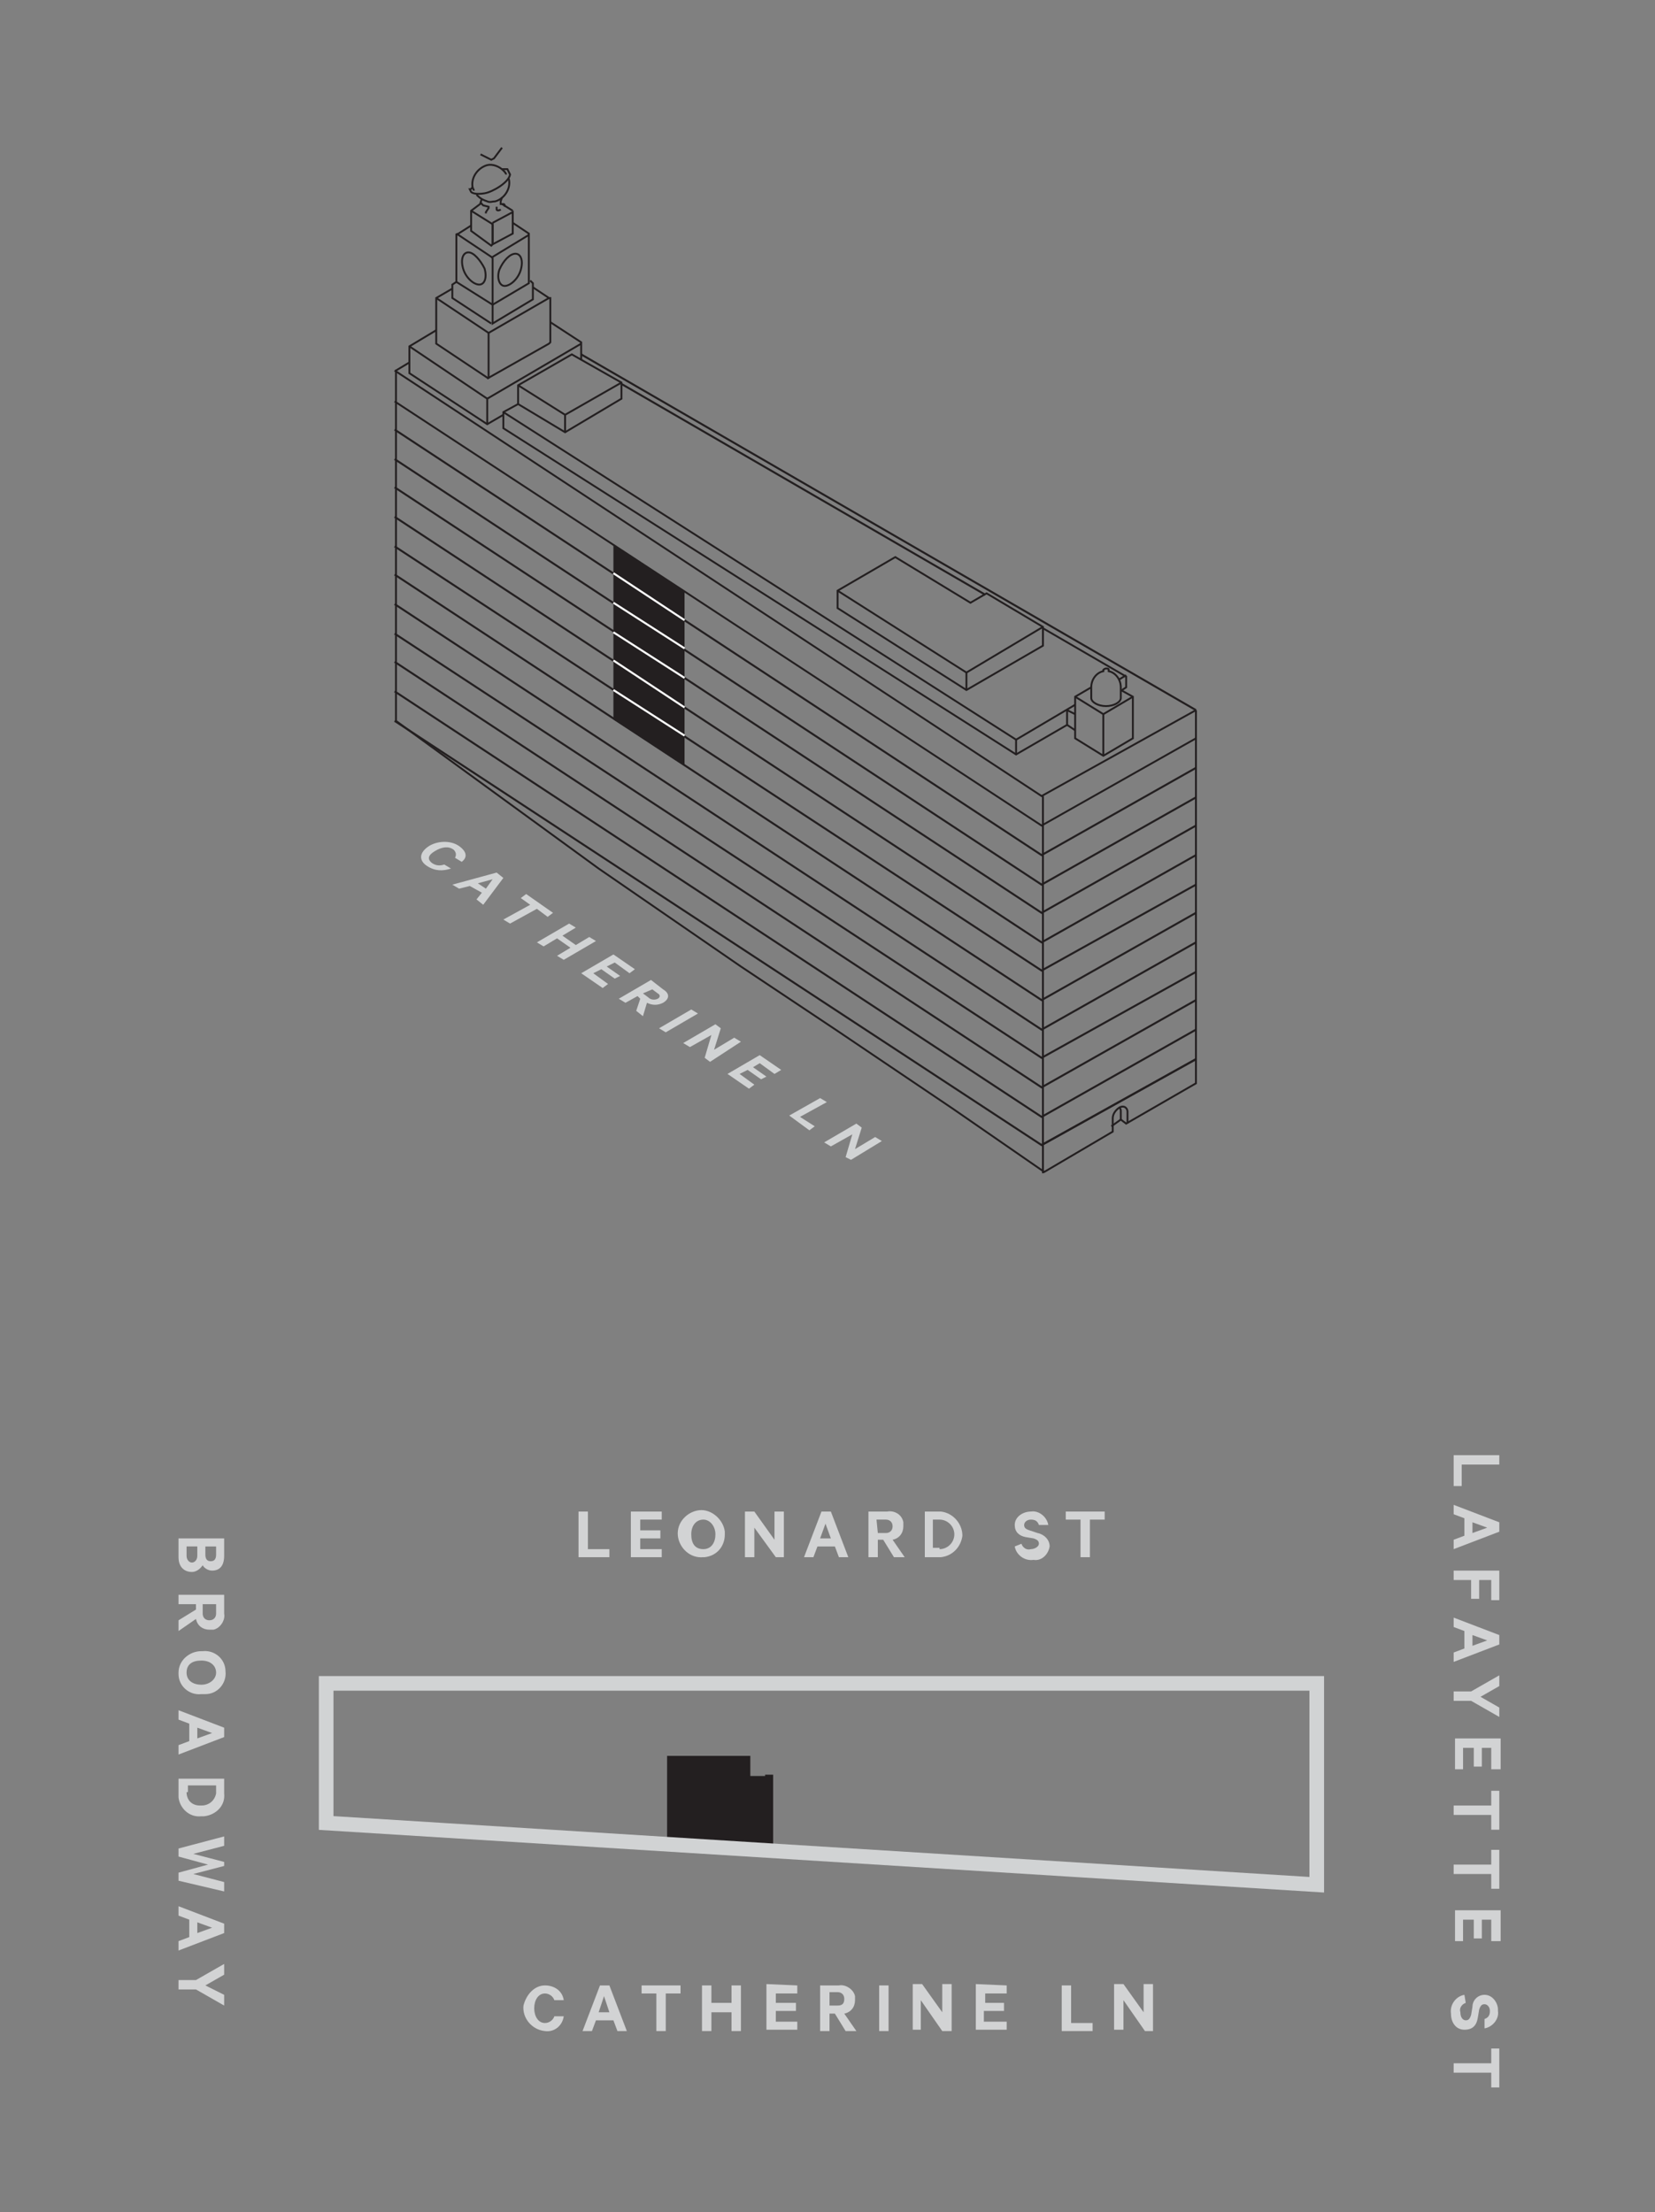 <?xml version="1.0" encoding="utf-8"?>
<!-- Generator: Adobe Illustrator 23.0.0, SVG Export Plug-In . SVG Version: 6.00 Build 0)  -->
<svg version="1.1" id="Layer_1" xmlns="http://www.w3.org/2000/svg" xmlns:xlink="http://www.w3.org/1999/xlink" x="0px" y="0px"
	 viewBox="0 0 123.3 164.8" style="enable-background:new 0 0 123.3 164.8;" xml:space="preserve">
<rect x="0" y="0" width="123.3" height="164.8" fill="#808080" stroke="none"/>
<style type="text/css">
	.st0{fill:#D2D3D4;}
	.st1{clip-path:url(#SVGID_2_);}
	.st2{fill:none;stroke:#231F20;stroke-width:0.15;stroke-miterlimit:10;}
	.st3{enable-background:new    ;}
	.st4{fill:#D1D3D4;}
	.st5{fill:none;stroke:#231F20;stroke-width:0.14;stroke-miterlimit:10;}
	.st6{clip-path:url(#SVGID_4_);}
	.st7{clip-path:url(#SVGID_6_);}
	.st8{clip-path:url(#SVGID_8_);}
	.st9{clip-path:url(#SVGID_10_);}
	.st10{clip-path:url(#SVGID_12_);}
	.st11{fill:#231F20;}
	.st12{fill:none;stroke:#FFFFFF;stroke-width:0.15;stroke-miterlimit:10;}
	.st13{clip-path:url(#SVGID_14_);}
	.st14{fill:none;stroke:#D1D3D4;stroke-width:1.09;stroke-miterlimit:10;}
</style>
<title>residence_L_7-12_key</title>
<g>
	<g>
		<path class="st0" d="M14.3,117.1c-0.6,0-1-0.4-1-1.1v-1.4h3.4v1.3c0,0.7-0.3,1.1-0.9,1.1c-0.3,0-0.6-0.2-0.7-0.4
			C14.9,116.9,14.6,117.1,14.3,117.1z M13.9,115.2v0.7c0,0.3,0.2,0.5,0.4,0.5s0.4-0.2,0.4-0.5v-0.7H13.9z M15.3,115.8
			c0,0.3,0.1,0.5,0.4,0.5s0.4-0.2,0.4-0.5v-0.6h-0.8L15.3,115.8z"/>
		<path class="st0" d="M14.6,119.5h-1.3v-0.7h3.4v1.4c0.1,0.5-0.3,1.1-0.8,1.2c-0.1,0-0.2,0-0.3,0c-0.5,0-0.9-0.3-1-0.8l-1.3,0.9
			v-0.8l1.3-0.8L14.6,119.5z M15.1,119.5v0.7c0,0.3,0.2,0.5,0.5,0.5s0.5-0.2,0.5-0.5v-0.7H15.1z"/>
		<path class="st0" d="M13.3,124.6c0-0.9,0.8-1.6,1.7-1.6c0,0,0.1,0,0.1,0c0.9-0.1,1.7,0.6,1.7,1.5c0.1,0.9-0.6,1.7-1.5,1.7
			c-0.1,0-0.2,0-0.3,0c-0.9,0.1-1.7-0.6-1.7-1.5C13.3,124.7,13.3,124.6,13.3,124.6z M16.1,124.6c0-0.5-0.4-0.9-1.1-0.9
			s-1.1,0.3-1.1,0.9s0.5,0.9,1.1,0.9S16.1,125.1,16.1,124.6z"/>
		<path class="st0" d="M16.7,129.4l-3.4,1.3V130l0.8-0.3v-1.3l-0.8-0.3v-0.7l3.4,1.3V129.4z M14.7,128.7v0.8l1.1-0.4L14.7,128.7z"/>
		<path class="st0" d="M16.7,132.4v1.2c0.1,0.9-0.6,1.6-1.5,1.7c-0.1,0-0.2,0-0.2,0c-0.9,0.1-1.6-0.6-1.7-1.4c0-0.1,0-0.2,0-0.2
			v-1.2H16.7z M13.9,133.5c0,0.6,0.4,1,1,1c0,0,0,0,0.1,0c0.6,0,1-0.4,1.1-0.9c0,0,0,0,0-0.1v-0.5h-2.1V133.5z"/>
		<path class="st0" d="M16.7,139l-2.3,0.6l2.3,0.6v0.7l-3.4-0.8v-0.6l2.2-0.6l-2.2-0.6v-0.6l3.4-0.9v0.7l-2.3,0.6l2.3,0.6L16.7,139z
			"/>
		<path class="st0" d="M16.7,144l-3.4,1.3v-0.7l0.8-0.3V143l-0.8-0.3V142l3.4,1.3V144z M14.7,143.2v0.8l1.1-0.4L14.7,143.2z"/>
		<path class="st0" d="M16.7,148.6v0.8l-2.1-1.2h-1.3v-0.7h1.3l2.1-1.2v0.8l-1.4,0.8L16.7,148.6z"/>
		<path class="st0" d="M111.7,108.4v0.7h-2.8v1.6h-0.6v-2.3H111.7z"/>
		<path class="st0" d="M111.7,114.1l-3.4,1.3v-0.7l0.8-0.3v-1.3l-0.8-0.3v-0.7l3.4,1.3V114.1z M109.7,113.4v0.8l1.1-0.4L109.7,113.4
			z"/>
		<path class="st0" d="M108.3,117h3.4v2.2h-0.6v-1.5h-0.9v1.4h-0.6v-1.4h-1.3V117z"/>
		<path class="st0" d="M111.7,122.5l-3.4,1.3v-0.7l0.8-0.3v-1.3l-0.8-0.3v-0.7l3.4,1.3V122.5z M109.7,121.8v0.8l1.1-0.4L109.7,121.8
			z"/>
		<path class="st0" d="M111.7,127.2v0.7l-2.1-1.2h-1.3V126h1.3l2.1-1.2v0.8l-1.4,0.8L111.7,127.2z"/>
		<path class="st0" d="M111.7,131.8h-0.6v-1.6h-0.7v1.4h-0.6v-1.4h-0.8v1.6h-0.6v-2.3h3.4V131.8z"/>
		<path class="st0" d="M111.7,133.4v2.9h-0.6v-1.1h-2.8v-0.7h2.8v-1.1L111.7,133.4z"/>
		<path class="st0" d="M111.7,137.8v2.9h-0.6v-1.1h-2.8v-0.7h2.8v-1.1H111.7z"/>
		<path class="st0" d="M111.7,144.6h-0.6V143h-0.7v1.4h-0.6V143h-0.8v1.6h-0.6v-2.3h3.4V144.6z"/>
		<path class="st0" d="M109.2,149.2c-0.3,0.1-0.5,0.4-0.4,0.7c0,0.4,0.2,0.6,0.4,0.6s0.3-0.1,0.4-0.4l0.1-0.6c0-0.5,0.4-0.9,0.9-0.9
			c0.6,0,1,0.6,1,1.1c0,0,0,0,0,0.1c0.1,0.6-0.4,1.2-1,1.3v-0.7c0.3-0.1,0.4-0.3,0.4-0.6c0-0.3-0.2-0.5-0.4-0.5s-0.3,0.1-0.4,0.4
			l-0.1,0.6c-0.1,0.6-0.4,0.9-1,0.9s-1-0.5-1-1.2c-0.1-0.7,0.4-1.3,1-1.4L109.2,149.2L109.2,149.2z"/>
		<path class="st0" d="M111.7,152.6v2.9h-0.6v-1.1h-2.8v-0.7h2.8v-1.1L111.7,152.6z"/>
		<path class="st0" d="M43.1,112.6h0.7v2.8h1.6v0.6h-2.3V112.6z"/>
		<path class="st0" d="M49.3,112.6v0.6h-1.6v0.8h1.5v0.6h-1.5v0.8h1.6v0.6H47v-3.4L49.3,112.6z"/>
		<path class="st0" d="M52.4,116c-1,0.1-1.8-0.7-1.9-1.6c-0.1-1,0.7-1.8,1.6-1.9s1.8,0.7,1.9,1.6c0,0.1,0,0.1,0,0.2
			c0,0.9-0.6,1.6-1.5,1.7C52.4,116,52.4,116,52.4,116z M52.4,113.2c-0.5,0-0.9,0.4-0.9,1.1s0.3,1.1,0.9,1.1s0.9-0.5,0.9-1.1
			S52.9,113.2,52.4,113.2L52.4,113.2z"/>
		<path class="st0" d="M58.4,116h-0.6l-1.6-2.2v2.2h-0.7v-3.4h0.7l1.5,2.1v-2.1h0.7V116z"/>
		<path class="st0" d="M61.9,112.6l1.3,3.4h-0.7l-0.3-0.8h-1.3l-0.3,0.8h-0.7l1.3-3.4L61.9,112.6z M61.1,114.6h0.8l-0.4-1.1
			L61.1,114.6z"/>
		<path class="st0" d="M65.4,114.7v1.3h-0.7v-3.4h1.4c0.5-0.1,1.1,0.2,1.2,0.8c0,0.1,0,0.2,0,0.3c0,0.5-0.3,0.9-0.8,1l0.9,1.3h-0.8
			l-0.8-1.3L65.4,114.7z M65.4,114.2H66c0.3,0,0.5-0.2,0.5-0.5s-0.2-0.5-0.5-0.5h-0.7L65.4,114.2z"/>
		<path class="st0" d="M68.9,112.6h1.2c0.9,0.1,1.6,0.9,1.6,1.8c-0.1,0.8-0.7,1.5-1.6,1.6h-1.2V112.6z M70,115.4
			c0.6,0,1.1-0.5,1.1-1.1c0-0.6-0.5-1.1-1.1-1.1h-0.5v2.1H70z"/>
		<path class="st0" d="M76.1,115c0.1,0.3,0.4,0.5,0.7,0.4c0.3,0,0.6-0.2,0.6-0.4s-0.1-0.3-0.4-0.4l-0.6-0.1
			c-0.5-0.1-0.8-0.4-0.8-0.9c0-0.6,0.6-1,1.2-1c0,0,0,0,0,0c0.6-0.1,1.2,0.4,1.3,1h-0.7c-0.1-0.3-0.3-0.4-0.6-0.4
			c-0.3,0-0.5,0.2-0.5,0.4s0.1,0.3,0.4,0.4l0.6,0.2c0.5,0.1,0.9,0.5,0.9,1c-0.1,0.6-0.6,1.1-1.2,1c0,0,0,0,0,0
			c-0.7,0.1-1.3-0.4-1.4-1L76.1,115z"/>
		<path class="st0" d="M79.4,112.6h2.9v0.6h-1.1v2.8h-0.7v-2.8h-1.1V112.6z"/>
		<path class="st0" d="M40.6,147.9c0.7,0,1.3,0.4,1.4,1.1h-0.7c-0.1-0.3-0.4-0.5-0.7-0.5c-0.5,0-0.8,0.5-0.8,1.1s0.3,1.1,0.8,1.1
			c0.3,0,0.6-0.2,0.7-0.5H42c-0.1,0.7-0.7,1.2-1.4,1.1c-1-0.1-1.7-1-1.6-1.9C39.2,148.6,39.8,147.9,40.6,147.9z"/>
		<path class="st0" d="M45.4,147.9l1.3,3.4H46l-0.3-0.8h-1.3l-0.3,0.8h-0.7l1.3-3.4H45.4z M44.6,149.9h0.8l-0.4-1.2L44.6,149.9z"/>
		<path class="st0" d="M47.8,147.9h2.9v0.6h-1.1v2.8h-0.7v-2.8h-1.1V147.9z"/>
		<path class="st0" d="M55.2,147.9v3.4h-0.7v-1.4H53v1.4h-0.7v-3.4H53v1.3h1.5v-1.3H55.2z"/>
		<path class="st0" d="M59.4,147.9v0.6h-1.6v0.7h1.5v0.6h-1.5v0.8h1.6v0.6h-2.3v-3.4L59.4,147.9z"/>
		<path class="st0" d="M61.8,150v1.3h-0.7v-3.4h1.4c0.5-0.1,1.1,0.3,1.2,0.8c0,0.1,0,0.2,0,0.3c0,0.5-0.3,0.9-0.8,1l0.9,1.3H63
			l-0.8-1.3H61.8z M61.8,149.4h0.6c0.4,0,0.5-0.2,0.5-0.5s-0.2-0.5-0.5-0.5h-0.6V149.4z"/>
		<path class="st0" d="M66.2,151.3h-0.7v-3.4h0.7V151.3z"/>
		<path class="st0" d="M70.8,151.3h-0.6l-1.6-2.3v2.2H68v-3.4h0.7l1.5,2.1v-2.1h0.7V151.3z"/>
		<path class="st0" d="M75,147.9v0.6h-1.6v0.7h1.4v0.6h-1.5v0.8H75v0.6h-2.3v-3.4L75,147.9z"/>
		<path class="st0" d="M79.1,147.9h0.7v2.8h1.6v0.6h-2.3V147.9z"/>
		<path class="st0" d="M85.9,151.3h-0.6l-1.6-2.3v2.2h-0.7v-3.4h0.7l1.5,2.1v-2.1h0.7V151.3L85.9,151.3z"/>
		<g>
			<defs>
				<rect id="SVGID_1_" x="24.3" y="10.5" width="66.2" height="79.4"/>
			</defs>
			<clipPath id="SVGID_2_">
				<use xlink:href="#SVGID_1_"  style="overflow:visible;"/>
			</clipPath>
			<g class="st1">
				<polyline class="st2" points="89.1,57.2 77.6,63.7 29.4,32 				"/>
				<polyline class="st2" points="89.1,59.4 77.6,65.9 29.4,34.2 				"/>
				<polyline class="st2" points="89.1,61.5 77.6,68 29.4,36.3 				"/>
				<polyline class="st2" points="89.1,63.7 77.6,70.2 29.4,38.5 				"/>
				<polyline class="st2" points="89.1,65.9 77.6,72.3 29.4,40.7 				"/>
				<polyline class="st2" points="89.1,68 77.6,74.5 29.4,42.8 				"/>
				<polyline class="st2" points="89.1,70.2 77.6,76.7 29.4,45 				"/>
				<polyline class="st2" points="89.1,72.4 77.6,78.8 29.4,47.2 				"/>
				<polyline class="st2" points="89.1,74.5 77.6,81 29.4,49.3 				"/>
				<polyline class="st2" points="89.1,76.7 77.6,83.2 29.4,51.5 				"/>
				<polyline class="st2" points="89.1,78.9 77.6,85.3 29.4,53.7 				"/>
				<line class="st2" x1="89.1" y1="78.9" x2="77.6" y2="85.3"/>
				<g class="st3">
					<path class="st4" d="M34.3,63.1c0.5,0.4,0.5,0.8,0.1,1.1l-0.5-0.3c0.1-0.2,0.1-0.4-0.1-0.6c-0.4-0.3-0.9-0.2-1.4,0.1
						c-0.5,0.3-0.6,0.6-0.2,0.9c0.3,0.2,0.6,0.2,0.9,0.1l0.5,0.3c-0.6,0.2-1.2,0.2-1.8-0.2c-0.6-0.4-0.6-1,0.2-1.5
						C32.7,62.6,33.7,62.6,34.3,63.1z"/>
				</g>
				<g class="st3">
					<path class="st4" d="M37.5,65.4l-1.5,2L35.5,67l0.4-0.5L35,66l-0.8,0.2l-0.5-0.3L37,65L37.5,65.4z M35.6,65.8l0.6,0.4l0.5-0.7
						L35.6,65.8z"/>
				</g>
				<g class="st3">
					<path class="st4" d="M39.2,66.6l2,1.4l-0.4,0.3L40,67.7l-2,1.1l-0.5-0.3l2-1.1l-0.7-0.5L39.2,66.6z"/>
					<path class="st4" d="M44.4,70.1L42,71.5l-0.5-0.3l1-0.6l-1-0.7l-1,0.6L40,70.2l2.4-1.4l0.5,0.3l-1,0.6l1,0.7l1-0.6L44.4,70.1z"
						/>
					<path class="st4" d="M47.3,72.2l-0.4,0.3l-1.1-0.8L45.2,72l1,0.7l-0.4,0.2l-1-0.7l-0.6,0.3l1.1,0.8l-0.4,0.3l-1.6-1.1l2.4-1.4
						L47.3,72.2z"/>
					<path class="st4" d="M47.5,74.2l-0.9,0.5l-0.5-0.3l2.4-1.4l0.9,0.7c0.5,0.3,0.5,0.7,0,1c-0.4,0.2-0.8,0.2-1.2,0l-0.3,1
						l-0.5-0.4l0.3-0.9L47.5,74.2z M47.9,74l0.4,0.3c0.2,0.2,0.5,0.2,0.7,0.1c0.2-0.1,0.2-0.3,0-0.4l-0.4-0.3L47.9,74z"/>
					<path class="st4" d="M49.6,76.9l-0.5-0.3l2.4-1.4l0.5,0.3L49.6,76.9z"/>
					<path class="st4" d="M52.9,79.1l-0.4-0.3l0.5-1.7l-1.6,0.9l-0.5-0.3l2.4-1.4l0.4,0.3l-0.5,1.6l1.5-0.9l0.5,0.3L52.9,79.1z"/>
					<path class="st4" d="M58.2,79.7L57.7,80l-1.1-0.8l-0.5,0.3l1,0.7l-0.4,0.2l-1-0.7l-0.6,0.3l1.1,0.8l-0.4,0.3L54.2,80l2.4-1.4
						L58.2,79.7z"/>
					<path class="st4" d="M61.1,81.8l0.5,0.3l-2,1.1l1.1,0.7l-0.4,0.3l-1.5-1.1L61.1,81.8z"/>
				</g>
				<g class="st3">
					<path class="st4" d="M63.4,86.4L63,86.2l0.5-1.7l-1.6,0.9l-0.5-0.3l2.4-1.4l0.4,0.3l-0.5,1.6l1.5-0.9l0.5,0.3L63.4,86.4z"/>
				</g>
				<polyline class="st5" points="89.1,55 77.6,61.5 29.4,29.9 				"/>
				<line class="st5" x1="77.7" y1="59.3" x2="77.7" y2="87.4"/>
				<line class="st5" x1="83.5" y1="83.4" x2="82.8" y2="83.9"/>
				<polyline class="st5" points="83.5,83.4 83.9,83.7 89.1,80.7 89.1,52.9 				"/>
				<polyline class="st5" points="89.1,52.9 77.6,59.3 29.4,27.6 				"/>
				<g>
					<defs>
						<rect id="SVGID_3_" x="24.3" y="10.5" width="66.1" height="79.4"/>
					</defs>
					<clipPath id="SVGID_4_">
						<use xlink:href="#SVGID_3_"  style="overflow:visible;"/>
					</clipPath>
					<g class="st6">
						<path class="st5" d="M83.5,83.4v-0.6c0-0.1,0-0.2-0.1-0.3"/>
						<path class="st5" d="M84,83.7v-0.9c0-0.2-0.2-0.5-0.6-0.3c-0.3,0.2-0.5,0.5-0.5,0.8v1l-5.1,3l-6.8-4.7l-8.6-5.8L55.2,72
							l-10.6-7.3l-15.1-11V27.6l1-0.6"/>
					</g>
				</g>
				<line class="st5" x1="79.5" y1="54" x2="79.5" y2="52.9"/>
				<line class="st5" x1="36.3" y1="29.7" x2="36.3" y2="31.6"/>
				<line class="st5" x1="79.5" y1="54" x2="80.1" y2="54.4"/>
				<line class="st5" x1="79.5" y1="52.9" x2="80.1" y2="53.2"/>
				<line class="st5" x1="36.7" y1="18.2" x2="36.7" y2="16.7"/>
				<line class="st5" x1="36.7" y1="18.2" x2="36.7" y2="16.6"/>
				<line class="st5" x1="36.4" y1="28.2" x2="36.4" y2="24.8"/>
				<polyline class="st5" points="37.5,30.9 36.3,31.6 30.5,27.8 30.5,25.8 32.5,24.6 				"/>
				<polyline class="st5" points="36.7,22.7 39.4,21.1 39.4,17.5 39.4,17.4 38.2,16.6 				"/>
				<g>
					<defs>
						<rect id="SVGID_5_" x="24.3" y="10.5" width="66.1" height="79.4"/>
					</defs>
					<clipPath id="SVGID_6_">
						<use xlink:href="#SVGID_5_"  style="overflow:visible;"/>
					</clipPath>
					<g class="st7">
						<path class="st5" d="M36.1,20c0.2,0.7,0,1.2-0.4,1.2s-1-0.5-1.2-1.2s0-1.2,0.4-1.2S35.8,19.4,36.1,20z"/>
						<path class="st5" d="M37.2,20.1c-0.2,0.6,0,1.2,0.4,1.2s1-0.5,1.2-1.2s0-1.2-0.4-1.2S37.5,19.4,37.2,20.1z"/>
					</g>
				</g>
				<line class="st5" x1="36.4" y1="24.8" x2="40.9" y2="22.2"/>
				<line class="st5" x1="32.5" y1="22.2" x2="36.4" y2="24.8"/>
				<line class="st5" x1="30.5" y1="25.8" x2="36.3" y2="29.7"/>
				<polyline class="st5" points="39.5,20.9 39.7,21.1 39.7,22.2 39.7,22.3 36.7,24.1 36.7,24 36.7,19.2 				"/>
				<polyline class="st5" points="33.7,21.5 32.5,22.2 32.5,25.6 32.5,25.6 36.4,28.2 				"/>
				<polyline class="st5" points="41,24 43.3,25.5 43.3,26.8 				"/>
				<line class="st5" x1="36.6" y1="19.2" x2="39.4" y2="17.5"/>
				<line class="st5" x1="34" y1="17.5" x2="35.1" y2="16.8"/>
				<line class="st5" x1="34" y1="17.4" x2="36.7" y2="19.2"/>
				<polyline class="st5" points="39.7,21.4 40.9,22.2 41,22.2 41,25.5 40.9,25.6 36.3,28.2 				"/>
				<line class="st5" x1="35.1" y1="15.7" x2="36.7" y2="16.7"/>
				<line class="st5" x1="37.4" y1="15.2" x2="38.2" y2="15.7"/>
				<g>
					<defs>
						<rect id="SVGID_7_" x="24.3" y="10.5" width="66.1" height="79.4"/>
					</defs>
					<clipPath id="SVGID_8_">
						<use xlink:href="#SVGID_7_"  style="overflow:visible;"/>
					</clipPath>
					<g class="st8">
						<path class="st5" d="M35.2,13.9c0,0.1-0.1,0.2-0.2,0.2l0.1,0.2c0.1,0.1,0.4,0.2,1,0.1s1.8-0.8,1.9-1.4l-0.2-0.4
							c-0.1,0-0.3,0-0.4,0"/>
					</g>
				</g>
				<polyline class="st5" points="35.8,11.5 36.6,11.9 36.8,11.8 37.4,11 				"/>
				<g>
					<defs>
						<rect id="SVGID_9_" x="24.3" y="10.5" width="66.1" height="79.4"/>
					</defs>
					<clipPath id="SVGID_10_">
						<use xlink:href="#SVGID_9_"  style="overflow:visible;"/>
					</clipPath>
					<g class="st9">
						<path class="st5" d="M37.9,13.3c0.2,0.7-0.3,1.5-1,1.7c-0.2,0-0.4,0.1-0.6,0c-0.3-0.1-0.5-0.2-0.7-0.4l-0.1-0.1"/>
						<path class="st5" d="M35.3,14.2c0-0.1-0.1-0.2-0.1-0.3c-0.1-0.7,0.4-1.4,1.1-1.6c0,0,0,0,0,0c0.4-0.1,0.9,0.1,1.2,0.4
							c0.1,0.1,0.2,0.2,0.2,0.3"/>
						<path class="st5" d="M37.6,15.4c0,0,0-0.1,0-0.1c0,0,0-0.1-0.1-0.1c-0.1,0-0.2,0-0.2,0V15l0.1-0.3"/>
						<path class="st5" d="M37,15.4c0,0.1,0,0.1,0,0.2s0.2,0.1,0.3,0"/>
					</g>
				</g>
				<polyline class="st5" points="36.2,15.9 36.2,15.8 36.4,15.5 36.4,15.4 36,15.3 35.8,15.1 35.9,14.8 				"/>
				<line class="st5" x1="34" y1="21" x2="36.7" y2="22.7"/>
				<polyline class="st5" points="36.6,24.1 33.7,22.2 33.7,22.2 33.7,21.2 33.7,21.2 34,21 34,21 34,17.4 				"/>
				<polyline class="st5" points="35.9,15.1 35.1,15.7 35.1,15.7 35.1,17.2 36.6,18.3 36.7,18.2 38.2,17.4 38.2,15.8 38.2,15.8 
					36.7,16.6 				"/>
				<line class="st5" x1="62.4" y1="44" x2="72" y2="50.1"/>
				<polyline class="st5" points="84.4,51.9 82.2,53.2 80.1,51.9 				"/>
				<line class="st5" x1="82.2" y1="56.3" x2="82.2" y2="53.2"/>
				<polyline class="st5" points="80.1,52.5 75.7,55.1 37.5,30.7 				"/>
				<line class="st2" x1="89.1" y1="52.9" x2="43.3" y2="26.4"/>
				<line class="st2" x1="73.4" y1="44.3" x2="46.3" y2="28.6"/>
				<line class="st5" x1="75.7" y1="56.2" x2="75.7" y2="55.1"/>
				<line class="st5" x1="72" y1="51.4" x2="72" y2="50.1"/>
				<polygon class="st5" points="77.7,46.7 77.7,48.1 72,51.4 62.4,45.3 62.4,44 66.7,41.5 72.3,44.9 73.5,44.2 				"/>
				<line class="st5" x1="77.7" y1="46.7" x2="72" y2="50.1"/>
				<line class="st5" x1="46.3" y1="28.5" x2="42.1" y2="30.9"/>
				<polygon class="st5" points="38.6,30.1 38.6,28.7 38.6,28.7 42.6,26.4 46.3,28.5 46.3,29.7 46.3,29.7 42.1,32.2 				"/>
				<polyline class="st5" points="79.5,54 75.7,56.2 37.5,31.9 37.5,31.9 37.5,30.7 38.6,30.1 				"/>
				<line class="st5" x1="42.1" y1="30.9" x2="38.6" y2="28.7"/>
				<line class="st5" x1="42.1" y1="32.2" x2="42.1" y2="30.9"/>
				<polyline class="st5" points="83.6,51.4 83.9,51.2 83.9,50.4 77.7,46.8 				"/>
				<line class="st5" x1="83.9" y1="50.3" x2="83.4" y2="50.6"/>
				<line class="st5" x1="43.3" y1="25.6" x2="36.3" y2="29.7"/>
				<polyline class="st5" points="81.3,51.2 80.1,51.9 80.1,55 82.2,56.3 84.4,55 84.4,51.9 83.5,51.4 				"/>
				<g>
					<defs>
						<rect id="SVGID_11_" x="24.3" y="10.5" width="66.1" height="79.4"/>
					</defs>
					<clipPath id="SVGID_12_">
						<use xlink:href="#SVGID_11_"  style="overflow:visible;"/>
					</clipPath>
					<g class="st10">
						<path class="st5" d="M82.2,50c-0.5,0.1-0.9,0.6-0.9,1.2V52c0,0.3,0.5,0.6,1.1,0.6s1.1-0.3,1.1-0.6v-0.8c0-0.6-0.4-1.1-0.9-1.2
							v-0.1c0-0.1-0.1-0.1-0.2-0.1s-0.2,0.1-0.2,0.1V50z"/>
					</g>
				</g>
				<polygon class="st11" points="45.7,40.6 45.7,53.6 51,57 51,44 				"/>
				<line class="st12" x1="51" y1="46.2" x2="45.7" y2="42.7"/>
				<line class="st12" x1="51" y1="48.3" x2="45.7" y2="44.9"/>
				<line class="st12" x1="51" y1="50.5" x2="45.7" y2="47.1"/>
				<line class="st12" x1="51" y1="52.7" x2="45.7" y2="49.2"/>
				<line class="st12" x1="51" y1="54.8" x2="45.7" y2="51.4"/>
			</g>
		</g>
	</g>
	<g id="_4-6_H">
		<polygon class="st11" points="49.7,137.2 57.6,137.7 57.6,132.2 57,132.2 57,132.3 55.9,132.3 55.9,130.8 54.7,130.8 53.4,130.8 
			49.7,130.8 		"/>
		<g>
			<defs>
				<rect id="SVGID_13_" x="23.3" y="124.2" width="76.6" height="17.3"/>
			</defs>
			<clipPath id="SVGID_14_">
				<use xlink:href="#SVGID_13_"  style="overflow:visible;"/>
			</clipPath>
			<g class="st13">
				<polygon class="st14" points="98.1,125.4 98.1,140.4 24.3,135.8 24.3,125.4 				"/>
			</g>
		</g>
	</g>
</g>
</svg>
